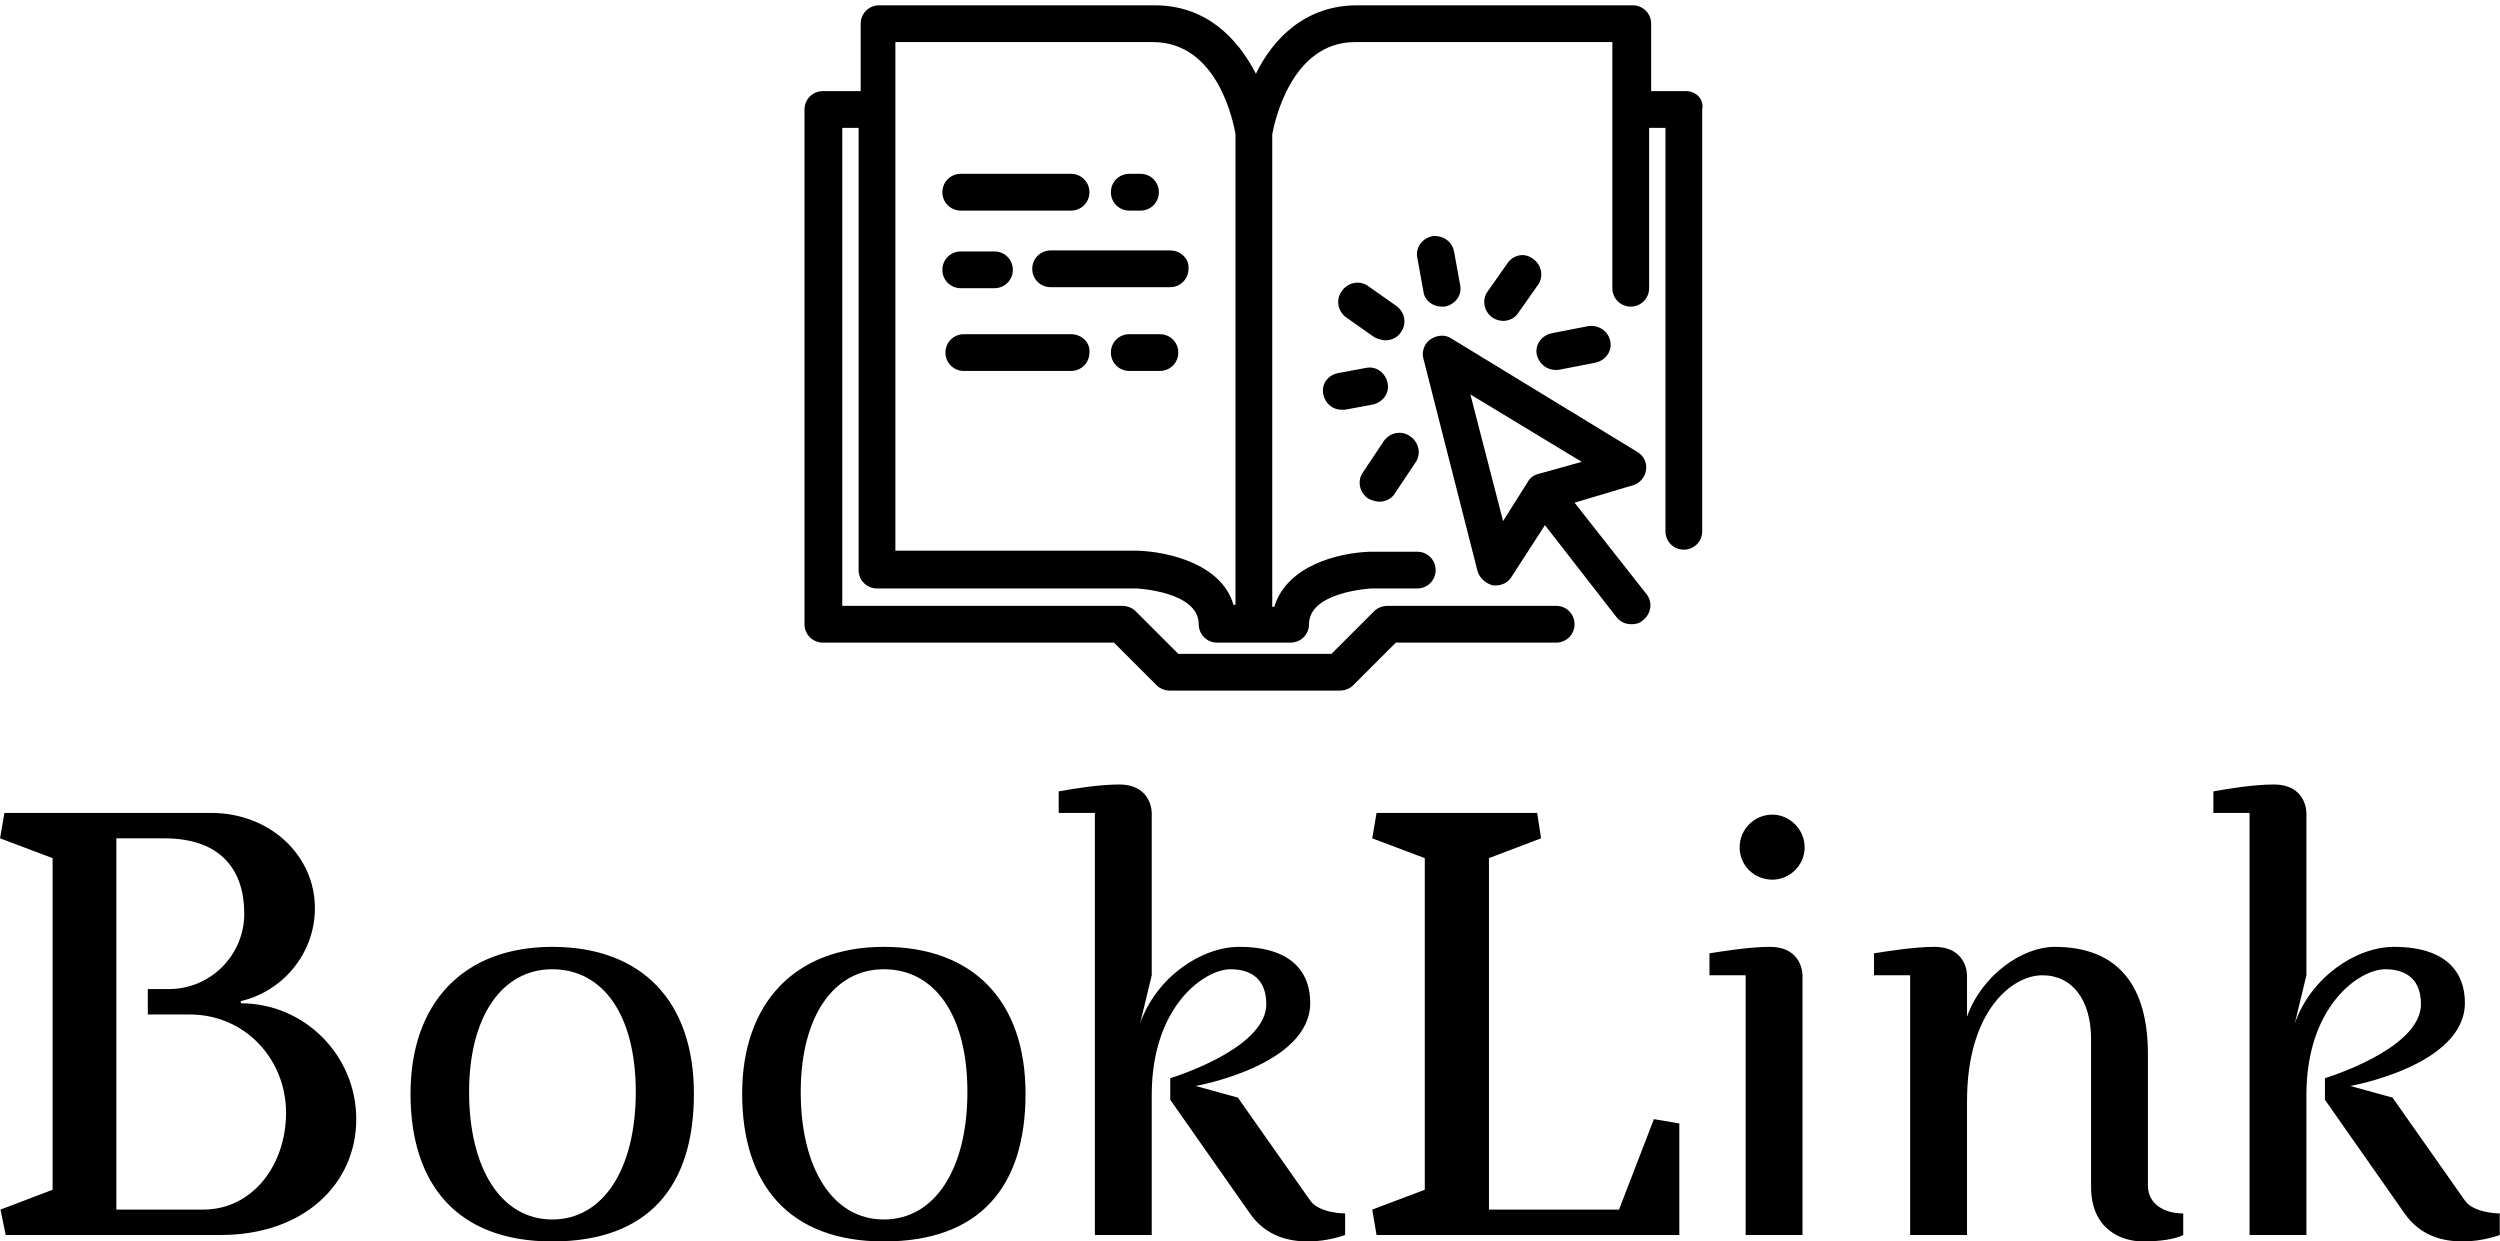 <svg data-v-423bf9ae="" xmlns="http://www.w3.org/2000/svg" viewBox="0 0 328.255 163" class="iconAbove"><!----><!----><!----><g data-v-423bf9ae="" id="4271a4c9-3509-4e27-8df9-5e8db01e648c" fill="black" transform="matrix(5.655,0,0,5.655,-2.761,102.779)"><path d="M3.19 1.29L4.30 1.29C5.66 1.29 6.16 2.07 6.16 3.04C6.16 4.00 5.38 4.79 4.41 4.79L3.92 4.79L3.92 5.38L4.89 5.38C6.19 5.38 7.13 6.43 7.13 7.66C7.13 8.89 6.34 9.91 5.21 9.91L3.19 9.91ZM5.61 10.50C7.56 10.50 8.76 9.30 8.76 7.81C8.76 6.33 7.56 5.12 6.08 5.12L6.08 5.07C7.06 4.84 7.80 3.96 7.80 2.91C7.80 1.69 6.76 0.70 5.39 0.70L0.59 0.70L0.49 1.29L1.71 1.75L1.71 9.45L0.50 9.91L0.62 10.50ZM13.31 3.81C11.24 3.81 10.02 5.12 10.02 7.22C10.02 9.32 11.10 10.65 13.31 10.65C15.54 10.65 16.60 9.38 16.60 7.22C16.60 5.07 15.39 3.81 13.31 3.81ZM13.31 4.33C14.49 4.33 15.25 5.39 15.25 7.18C15.25 8.96 14.50 10.14 13.31 10.14C12.12 10.14 11.38 8.95 11.38 7.18C11.38 5.42 12.15 4.33 13.31 4.33ZM21.01 3.81C18.94 3.81 17.72 5.12 17.72 7.22C17.72 9.32 18.80 10.65 21.01 10.65C23.24 10.65 24.30 9.38 24.30 7.22C24.30 5.07 23.09 3.81 21.01 3.81ZM21.01 4.33C22.19 4.33 22.95 5.39 22.95 7.18C22.95 8.96 22.20 10.14 21.01 10.14C19.82 10.14 19.08 8.95 19.08 7.18C19.08 5.42 19.85 4.33 21.01 4.33ZM29.23 7.31L28.25 7.04C28.25 7.04 30.91 6.57 30.91 5.11C30.91 4.41 30.49 3.81 29.26 3.81C28.38 3.81 27.33 4.52 26.96 5.59L27.23 4.47L27.23 0.70C27.23 0.70 27.24 0.04 26.47 0.04C26.01 0.04 25.40 0.14 25.07 0.20L25.07 0.70L25.91 0.70L25.91 10.50L27.23 10.50L27.23 7.25C27.23 5.18 28.46 4.33 29.06 4.33C29.54 4.33 29.89 4.56 29.89 5.14C29.89 6.08 28.10 6.72 27.66 6.86L27.66 7.36L29.51 10.00C29.88 10.53 30.41 10.65 30.86 10.65C31.33 10.65 31.72 10.50 31.72 10.50L31.72 10.00C31.72 10.00 31.12 10.00 30.91 9.70ZM32.45 0.70L32.35 1.29L33.57 1.75L33.57 9.45L32.35 9.91L32.45 10.50L39.48 10.50L39.48 7.91L38.89 7.81L38.08 9.91L35.06 9.91L35.06 1.75L36.27 1.29L36.18 0.70ZM41.64 0.74C41.22 0.74 40.88 1.08 40.88 1.50C40.88 1.92 41.22 2.25 41.64 2.25C42.04 2.25 42.39 1.92 42.39 1.50C42.39 1.08 42.04 0.74 41.64 0.74ZM42.34 4.47C42.34 4.47 42.35 3.81 41.58 3.81C41.12 3.81 40.50 3.91 40.18 3.96L40.18 4.47L41.02 4.47L41.02 10.50L42.34 10.50ZM46.16 4.47C46.16 4.47 46.17 3.81 45.40 3.81C44.94 3.81 44.32 3.91 44.00 3.96L44.00 4.47L44.84 4.47L44.84 10.50L46.16 10.50L46.16 7.39C46.16 5.32 47.19 4.47 47.91 4.47C48.61 4.47 49.04 5.05 49.04 5.95L49.04 9.38C49.04 10.36 49.73 10.65 50.25 10.65C50.62 10.65 50.99 10.60 51.18 10.50L51.18 10.00C50.75 10.00 50.36 9.79 50.36 9.35L50.36 6.30C50.36 4.76 49.71 3.81 48.19 3.81C47.46 3.81 46.51 4.45 46.16 5.43ZM56.04 7.31L55.06 7.04C55.06 7.04 57.72 6.57 57.72 5.11C57.72 4.41 57.30 3.81 56.07 3.81C55.19 3.81 54.14 4.52 53.77 5.59L54.04 4.47L54.04 0.70C54.04 0.70 54.05 0.04 53.28 0.04C52.82 0.04 52.21 0.14 51.88 0.20L51.88 0.70L52.72 0.70L52.72 10.50L54.04 10.50L54.04 7.25C54.04 5.18 55.27 4.33 55.87 4.33C56.35 4.33 56.70 4.56 56.70 5.14C56.70 6.08 54.91 6.72 54.47 6.86L54.47 7.36L56.32 10.00C56.69 10.53 57.22 10.65 57.67 10.65C58.14 10.65 58.53 10.50 58.53 10.50L58.53 10.00C58.53 10.00 57.93 10.00 57.72 9.70Z"></path></g><!----><g data-v-423bf9ae="" id="7af6a74d-07e1-4953-9a54-5966da6f58a6" transform="matrix(1.341,0,0,1.341,103.486,-14.992)" stroke="none" fill="black"><path d="M77 60.4l5.7-1.7c.7-.2 1.2-.8 1.3-1.5.1-.7-.2-1.4-.9-1.8L64.9 44.3c-.6-.4-1.4-.3-2 .1-.6.4-.9 1.2-.7 1.9l5.3 20.8c.2.7.8 1.2 1.5 1.4h.3c.6 0 1.2-.3 1.5-.8l3.3-5.1 7 9c.4.5.9.7 1.5.7.4 0 .8-.1 1.1-.4.8-.6 1-1.8.3-2.6l-7-8.9zm-7 1.8l-3.2-12.4 10.9 6.6-4.3 1.2c-.4.1-.8.4-1 .8L70 62.2zM64 41.2h.3c1-.2 1.7-1.1 1.5-2.1l-.6-3.3c-.2-1-1.1-1.6-2.1-1.5-1 .2-1.7 1.1-1.5 2.1l.6 3.3c.1.9.9 1.5 1.8 1.5zM75.1 47.4h.3l3.6-.7c1-.2 1.7-1.1 1.5-2.1s-1.1-1.6-2.1-1.5l-3.6.7c-1 .2-1.7 1.1-1.5 2.1.2.9 1 1.5 1.8 1.5zM52.4 49.8c.2.9.9 1.5 1.8 1.5h.3l2.7-.5c1-.2 1.7-1.1 1.5-2.1s-1.1-1.7-2.1-1.5l-2.7.5c-1.1.2-1.7 1.1-1.5 2.1zM58.5 44.5c.6 0 1.2-.3 1.5-.8.6-.8.4-2-.5-2.6l-2.7-1.9c-.8-.6-2-.4-2.6.5-.6.8-.4 2 .5 2.6l2.7 1.9c.4.2.8.3 1.1.3zM70.4 37l-1.9 2.7c-.6.8-.4 2 .5 2.6.3.2.7.3 1 .3.6 0 1.2-.3 1.5-.8l1.9-2.7c.6-.8.4-2-.5-2.6-.8-.6-1.9-.4-2.5.5zM57.9 60.3c.6 0 1.2-.3 1.5-.8l2-3c.6-.8.4-2-.5-2.6-.8-.6-2-.4-2.6.5l-2 3c-.6.8-.4 2 .5 2.6.4.2.8.3 1.1.3z"></path><path d="M87.9 20.1h-3.4v-6.6c0-1-.8-1.8-1.8-1.8h-27c-5 0-8.2 3.2-9.9 6.7-1.8-3.5-4.9-6.7-9.9-6.7h-27c-1 0-1.8.8-1.8 1.8v6.6H3.4c-1 0-1.8.8-1.8 1.8v50.4c0 1 .8 1.8 1.8 1.8h28.5l4.2 4.2c.3.3.8.5 1.3.5H54c.5 0 1-.2 1.3-.5l4.2-4.2h15.7c1 0 1.8-.8 1.8-1.8s-.8-1.8-1.8-1.8H58.7c-.5 0-1 .2-1.3.5l-4.2 4.2h-15L34 71c-.3-.3-.8-.5-1.3-.5H5.3V23.7h1.6V67c0 1 .8 1.8 1.8 1.8h25.4c.1 0 6.1.3 6.1 3.5 0 1 .8 1.8 1.8 1.8h7.2c1 0 1.8-.8 1.8-1.8 0-3.2 6.1-3.5 6.1-3.5h4.5c1 0 1.8-.8 1.8-1.8s-.8-1.8-1.8-1.8H57c-3.2.1-8.2 1.4-9.4 5.4h-.2V24.3c.2-1 1.8-9 8.1-9h25.2v24.1c0 1 .8 1.8 1.8 1.8s1.8-.8 1.8-1.8V23.7h1.6v39.5c0 1 .8 1.8 1.8 1.8s1.8-.8 1.8-1.8V21.9c.2-1-.6-1.8-1.6-1.8zm-53.7 45H10.5V15.3h25.2c6.4 0 7.9 7.9 8.1 9v46.1h-.2c-1.1-3.9-6.2-5.2-9.4-5.3z"></path><path d="M16.9 31.8h10.8c1 0 1.8-.8 1.8-1.8s-.8-1.8-1.8-1.8H16.9c-1 0-1.8.8-1.8 1.8s.8 1.8 1.8 1.8zM33.4 31.8h1.1c1 0 1.8-.8 1.8-1.8s-.8-1.8-1.8-1.8h-1.1c-1 0-1.8.8-1.8 1.8s.8 1.8 1.8 1.8zM16.9 39.4h3.3c1 0 1.8-.8 1.8-1.8s-.8-1.8-1.8-1.8h-3.3c-1 0-1.8.8-1.8 1.8s.8 1.8 1.8 1.8zM37.4 35.7H25.7c-1 0-1.8.8-1.8 1.8s.8 1.8 1.8 1.8h11.7c1 0 1.8-.8 1.8-1.8.1-.9-.7-1.8-1.8-1.8zM27.7 43.9H17.2c-1 0-1.8.8-1.8 1.8s.8 1.8 1.8 1.8h10.5c1 0 1.8-.8 1.8-1.8.1-1-.8-1.8-1.8-1.8zM36.4 43.9h-3c-1 0-1.8.8-1.8 1.8s.8 1.8 1.8 1.8h3c1 0 1.8-.8 1.8-1.8s-.8-1.8-1.8-1.8z"></path></g><!----></svg>